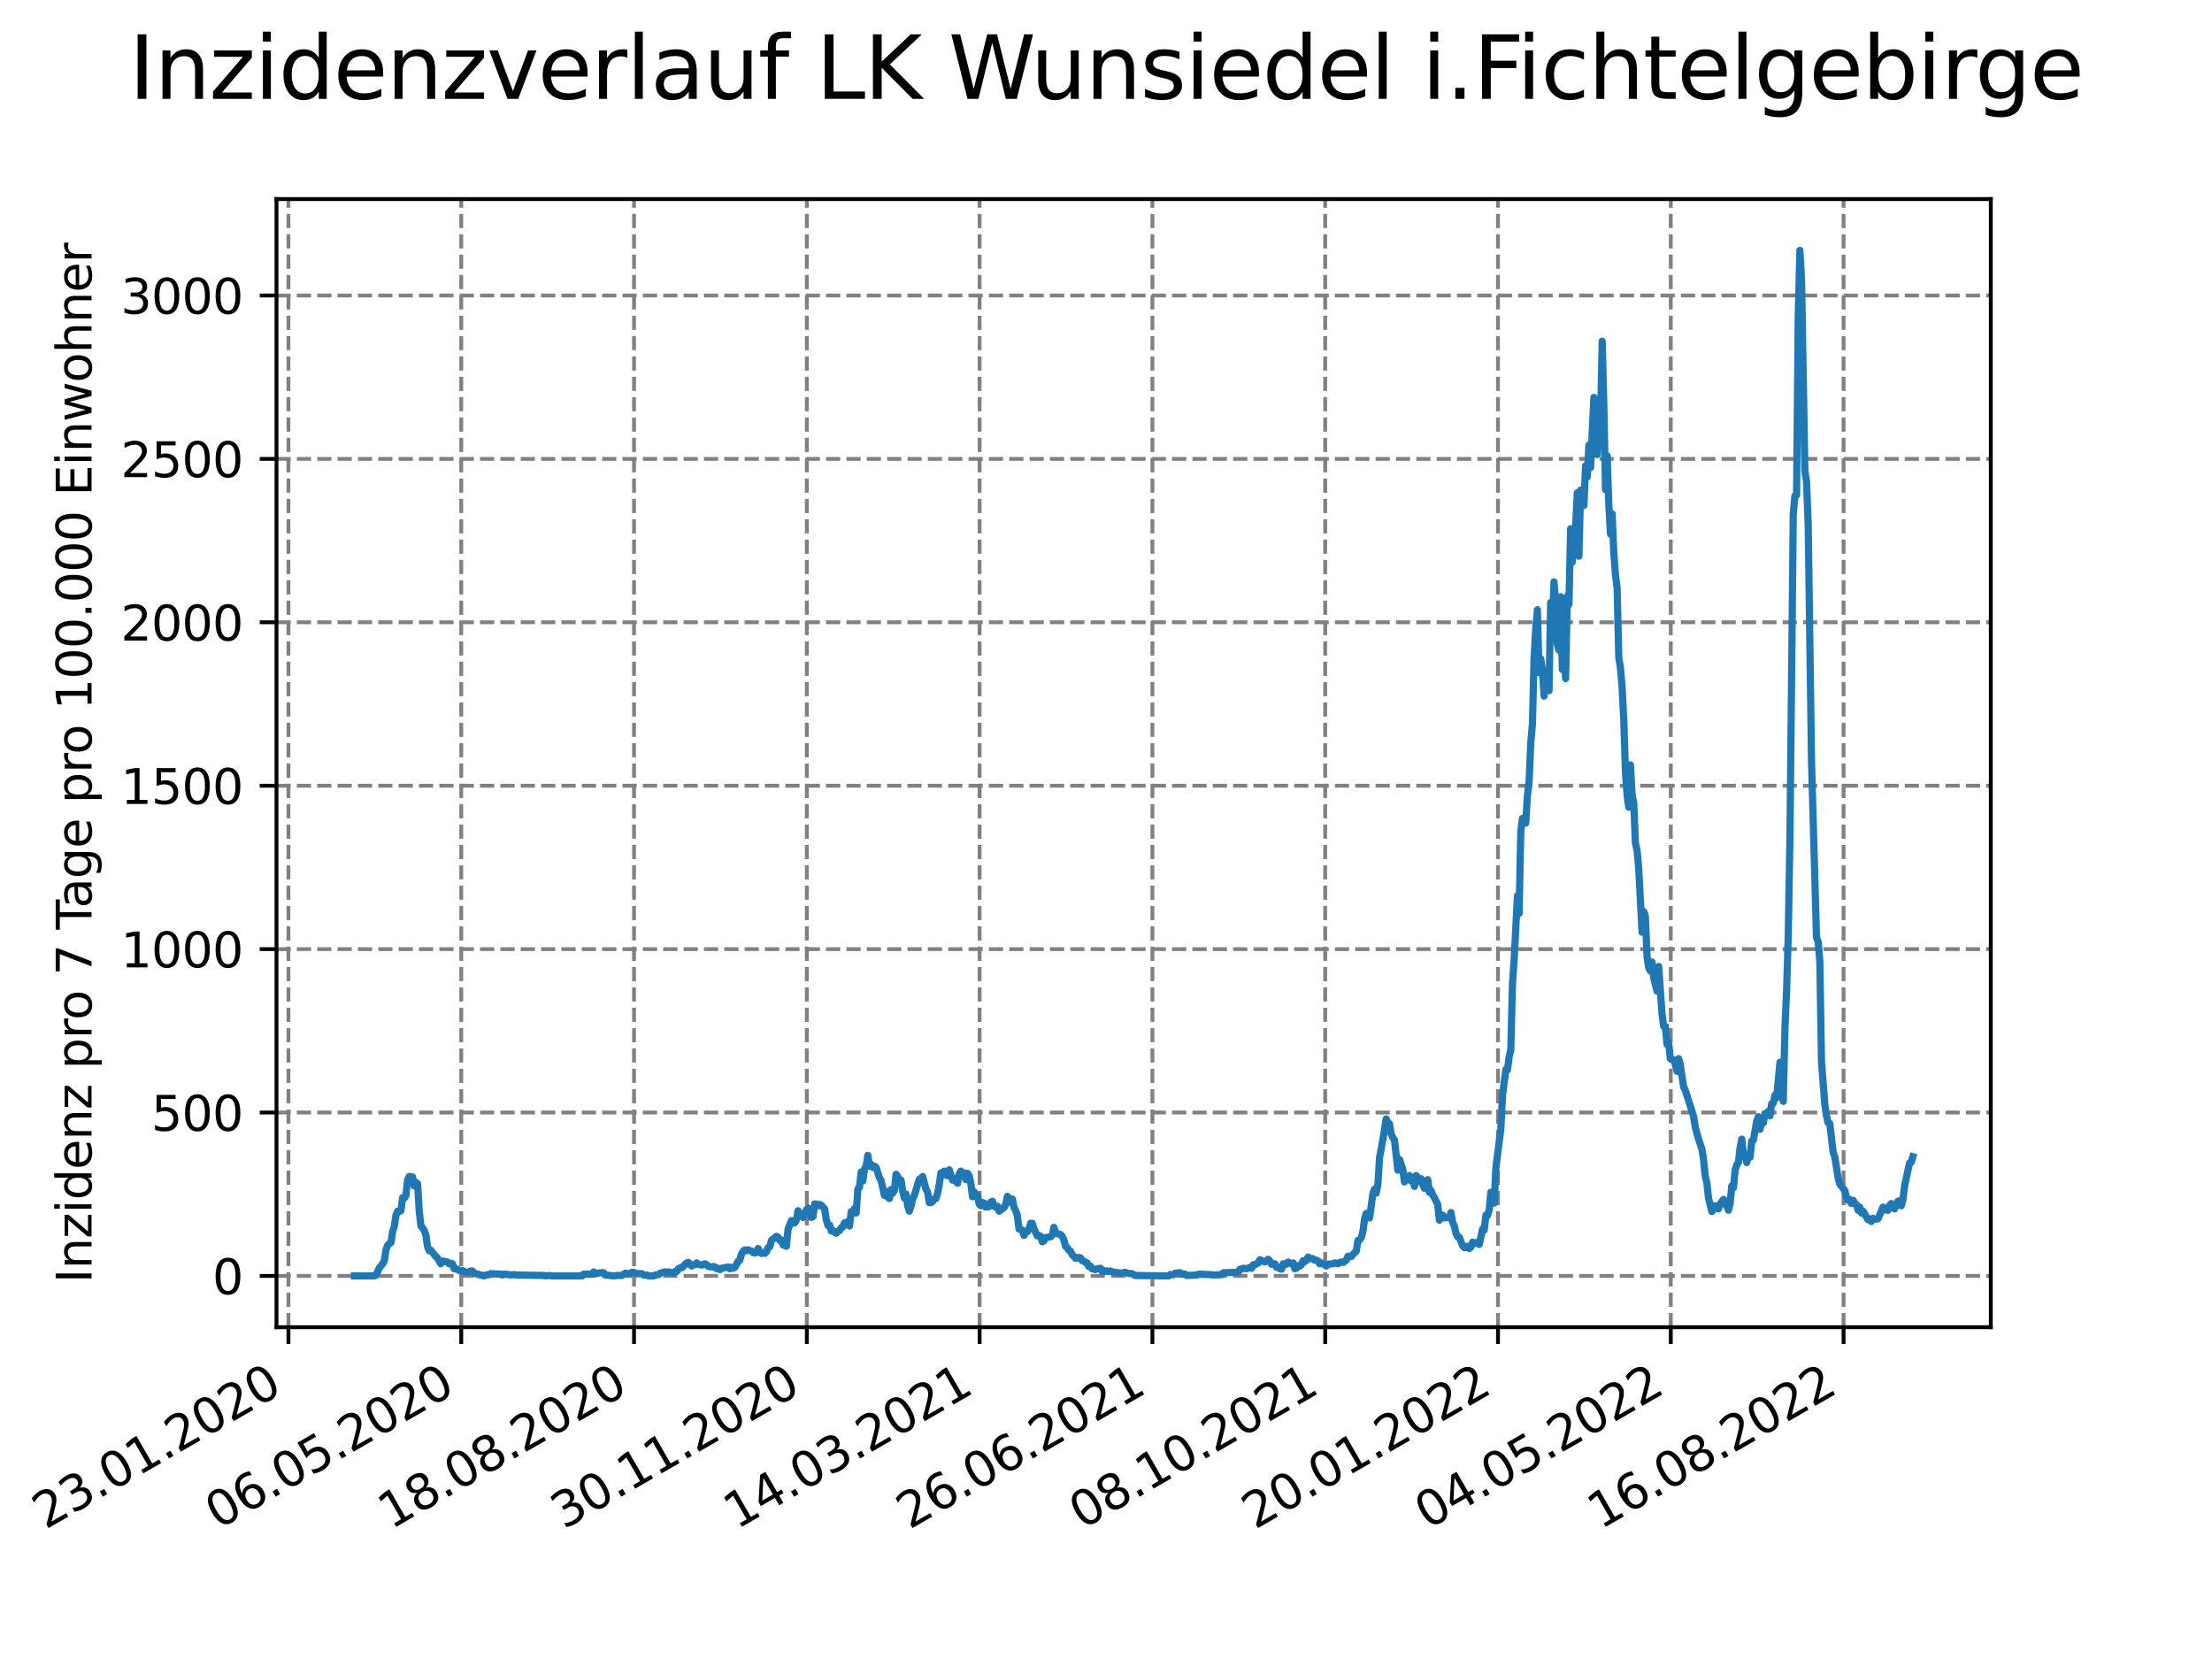<?xml version="1.0" encoding="utf-8" standalone="no"?>
<!DOCTYPE svg PUBLIC "-//W3C//DTD SVG 1.1//EN"
  "http://www.w3.org/Graphics/SVG/1.1/DTD/svg11.dtd">
<svg xmlns:xlink="http://www.w3.org/1999/xlink" width="460.8pt" height="345.6pt" viewBox="0 0 460.8 345.6" xmlns="http://www.w3.org/2000/svg" version="1.1">
 <defs>
  <style type="text/css">*{stroke-linejoin: round; stroke-linecap: butt}</style>
 </defs>
 <g id="figure_1">
  <g id="patch_1">
   <path d="M 0 345.6 
L 460.8 345.6 
L 460.8 0 
L 0 0 
z
" style="fill: #ffffff"/>
  </g>
  <g id="axes_1">
   <g id="patch_2">
    <path d="M 57.6 276.48 
L 414.72 276.48 
L 414.72 41.472 
L 57.6 41.472 
z
" style="fill: #ffffff"/>
   </g>
   <g id="matplotlib.axis_1">
    <g id="xtick_1">
     <g id="line2d_1">
      <path d="M 60.089 276.48 
L 60.089 41.472 
" clip-path="url(#p6478364d31)" style="fill: none; stroke-dasharray: 2.96,1.28; stroke-dashoffset: 0; stroke: #808080; stroke-width: 0.8"/>
     </g>
     <g id="line2d_2">
      <defs>
       <path id="mc158801f03" d="M 0 0 
L 0 3.5 
" style="stroke: #000000; stroke-width: 0.8"/>
      </defs>
      <g>
       <use xlink:href="#mc158801f03" x="60.089" y="276.48" style="stroke: #000000; stroke-width: 0.8"/>
      </g>
     </g>
     <g id="text_1">
      <!-- 23.01.2020 -->
      <g transform="translate(9.464 318.689) rotate(-30) scale(0.1 -0.1)">
       <defs>
        <path id="DejaVuSans-32" d="M 1228 531 
L 3431 531 
L 3431 0 
L 469 0 
L 469 531 
Q 828 903 1448 1529 
Q 2069 2156 2228 2338 
Q 2531 2678 2651 2914 
Q 2772 3150 2772 3378 
Q 2772 3750 2511 3984 
Q 2250 4219 1831 4219 
Q 1534 4219 1204 4116 
Q 875 4013 500 3803 
L 500 4441 
Q 881 4594 1212 4672 
Q 1544 4750 1819 4750 
Q 2544 4750 2975 4387 
Q 3406 4025 3406 3419 
Q 3406 3131 3298 2873 
Q 3191 2616 2906 2266 
Q 2828 2175 2409 1742 
Q 1991 1309 1228 531 
z
" transform="scale(0.016)"/>
        <path id="DejaVuSans-33" d="M 2597 2516 
Q 3050 2419 3304 2112 
Q 3559 1806 3559 1356 
Q 3559 666 3084 287 
Q 2609 -91 1734 -91 
Q 1441 -91 1130 -33 
Q 819 25 488 141 
L 488 750 
Q 750 597 1062 519 
Q 1375 441 1716 441 
Q 2309 441 2620 675 
Q 2931 909 2931 1356 
Q 2931 1769 2642 2001 
Q 2353 2234 1838 2234 
L 1294 2234 
L 1294 2753 
L 1863 2753 
Q 2328 2753 2575 2939 
Q 2822 3125 2822 3475 
Q 2822 3834 2567 4026 
Q 2313 4219 1838 4219 
Q 1578 4219 1281 4162 
Q 984 4106 628 3988 
L 628 4550 
Q 988 4650 1302 4700 
Q 1616 4750 1894 4750 
Q 2613 4750 3031 4423 
Q 3450 4097 3450 3541 
Q 3450 3153 3228 2886 
Q 3006 2619 2597 2516 
z
" transform="scale(0.016)"/>
        <path id="DejaVuSans-2e" d="M 684 794 
L 1344 794 
L 1344 0 
L 684 0 
L 684 794 
z
" transform="scale(0.016)"/>
        <path id="DejaVuSans-30" d="M 2034 4250 
Q 1547 4250 1301 3770 
Q 1056 3291 1056 2328 
Q 1056 1369 1301 889 
Q 1547 409 2034 409 
Q 2525 409 2770 889 
Q 3016 1369 3016 2328 
Q 3016 3291 2770 3770 
Q 2525 4250 2034 4250 
z
M 2034 4750 
Q 2819 4750 3233 4129 
Q 3647 3509 3647 2328 
Q 3647 1150 3233 529 
Q 2819 -91 2034 -91 
Q 1250 -91 836 529 
Q 422 1150 422 2328 
Q 422 3509 836 4129 
Q 1250 4750 2034 4750 
z
" transform="scale(0.016)"/>
        <path id="DejaVuSans-31" d="M 794 531 
L 1825 531 
L 1825 4091 
L 703 3866 
L 703 4441 
L 1819 4666 
L 2450 4666 
L 2450 531 
L 3481 531 
L 3481 0 
L 794 0 
L 794 531 
z
" transform="scale(0.016)"/>
       </defs>
       <use xlink:href="#DejaVuSans-32"/>
       <use xlink:href="#DejaVuSans-33" x="63.623"/>
       <use xlink:href="#DejaVuSans-2e" x="127.246"/>
       <use xlink:href="#DejaVuSans-30" x="159.033"/>
       <use xlink:href="#DejaVuSans-31" x="222.656"/>
       <use xlink:href="#DejaVuSans-2e" x="286.279"/>
       <use xlink:href="#DejaVuSans-32" x="318.066"/>
       <use xlink:href="#DejaVuSans-30" x="381.689"/>
       <use xlink:href="#DejaVuSans-32" x="445.312"/>
       <use xlink:href="#DejaVuSans-30" x="508.936"/>
      </g>
     </g>
    </g>
    <g id="xtick_2">
     <g id="line2d_3">
      <path d="M 96.085 276.48 
L 96.085 41.472 
" clip-path="url(#p6478364d31)" style="fill: none; stroke-dasharray: 2.96,1.28; stroke-dashoffset: 0; stroke: #808080; stroke-width: 0.8"/>
     </g>
     <g id="line2d_4">
      <g>
       <use xlink:href="#mc158801f03" x="96.085" y="276.48" style="stroke: #000000; stroke-width: 0.8"/>
      </g>
     </g>
     <g id="text_2">
      <!-- 06.05.2020 -->
      <g transform="translate(45.46 318.689) rotate(-30) scale(0.1 -0.1)">
       <defs>
        <path id="DejaVuSans-36" d="M 2113 2584 
Q 1688 2584 1439 2293 
Q 1191 2003 1191 1497 
Q 1191 994 1439 701 
Q 1688 409 2113 409 
Q 2538 409 2786 701 
Q 3034 994 3034 1497 
Q 3034 2003 2786 2293 
Q 2538 2584 2113 2584 
z
M 3366 4563 
L 3366 3988 
Q 3128 4100 2886 4159 
Q 2644 4219 2406 4219 
Q 1781 4219 1451 3797 
Q 1122 3375 1075 2522 
Q 1259 2794 1537 2939 
Q 1816 3084 2150 3084 
Q 2853 3084 3261 2657 
Q 3669 2231 3669 1497 
Q 3669 778 3244 343 
Q 2819 -91 2113 -91 
Q 1303 -91 875 529 
Q 447 1150 447 2328 
Q 447 3434 972 4092 
Q 1497 4750 2381 4750 
Q 2619 4750 2861 4703 
Q 3103 4656 3366 4563 
z
" transform="scale(0.016)"/>
        <path id="DejaVuSans-35" d="M 691 4666 
L 3169 4666 
L 3169 4134 
L 1269 4134 
L 1269 2991 
Q 1406 3038 1543 3061 
Q 1681 3084 1819 3084 
Q 2600 3084 3056 2656 
Q 3513 2228 3513 1497 
Q 3513 744 3044 326 
Q 2575 -91 1722 -91 
Q 1428 -91 1123 -41 
Q 819 9 494 109 
L 494 744 
Q 775 591 1075 516 
Q 1375 441 1709 441 
Q 2250 441 2565 725 
Q 2881 1009 2881 1497 
Q 2881 1984 2565 2268 
Q 2250 2553 1709 2553 
Q 1456 2553 1204 2497 
Q 953 2441 691 2322 
L 691 4666 
z
" transform="scale(0.016)"/>
       </defs>
       <use xlink:href="#DejaVuSans-30"/>
       <use xlink:href="#DejaVuSans-36" x="63.623"/>
       <use xlink:href="#DejaVuSans-2e" x="127.246"/>
       <use xlink:href="#DejaVuSans-30" x="159.033"/>
       <use xlink:href="#DejaVuSans-35" x="222.656"/>
       <use xlink:href="#DejaVuSans-2e" x="286.279"/>
       <use xlink:href="#DejaVuSans-32" x="318.066"/>
       <use xlink:href="#DejaVuSans-30" x="381.689"/>
       <use xlink:href="#DejaVuSans-32" x="445.312"/>
       <use xlink:href="#DejaVuSans-30" x="508.936"/>
      </g>
     </g>
    </g>
    <g id="xtick_3">
     <g id="line2d_5">
      <path d="M 132.081 276.48 
L 132.081 41.472 
" clip-path="url(#p6478364d31)" style="fill: none; stroke-dasharray: 2.96,1.28; stroke-dashoffset: 0; stroke: #808080; stroke-width: 0.8"/>
     </g>
     <g id="line2d_6">
      <g>
       <use xlink:href="#mc158801f03" x="132.081" y="276.48" style="stroke: #000000; stroke-width: 0.8"/>
      </g>
     </g>
     <g id="text_3">
      <!-- 18.08.2020 -->
      <g transform="translate(81.456 318.689) rotate(-30) scale(0.1 -0.1)">
       <defs>
        <path id="DejaVuSans-38" d="M 2034 2216 
Q 1584 2216 1326 1975 
Q 1069 1734 1069 1313 
Q 1069 891 1326 650 
Q 1584 409 2034 409 
Q 2484 409 2743 651 
Q 3003 894 3003 1313 
Q 3003 1734 2745 1975 
Q 2488 2216 2034 2216 
z
M 1403 2484 
Q 997 2584 770 2862 
Q 544 3141 544 3541 
Q 544 4100 942 4425 
Q 1341 4750 2034 4750 
Q 2731 4750 3128 4425 
Q 3525 4100 3525 3541 
Q 3525 3141 3298 2862 
Q 3072 2584 2669 2484 
Q 3125 2378 3379 2068 
Q 3634 1759 3634 1313 
Q 3634 634 3220 271 
Q 2806 -91 2034 -91 
Q 1263 -91 848 271 
Q 434 634 434 1313 
Q 434 1759 690 2068 
Q 947 2378 1403 2484 
z
M 1172 3481 
Q 1172 3119 1398 2916 
Q 1625 2713 2034 2713 
Q 2441 2713 2670 2916 
Q 2900 3119 2900 3481 
Q 2900 3844 2670 4047 
Q 2441 4250 2034 4250 
Q 1625 4250 1398 4047 
Q 1172 3844 1172 3481 
z
" transform="scale(0.016)"/>
       </defs>
       <use xlink:href="#DejaVuSans-31"/>
       <use xlink:href="#DejaVuSans-38" x="63.623"/>
       <use xlink:href="#DejaVuSans-2e" x="127.246"/>
       <use xlink:href="#DejaVuSans-30" x="159.033"/>
       <use xlink:href="#DejaVuSans-38" x="222.656"/>
       <use xlink:href="#DejaVuSans-2e" x="286.279"/>
       <use xlink:href="#DejaVuSans-32" x="318.066"/>
       <use xlink:href="#DejaVuSans-30" x="381.689"/>
       <use xlink:href="#DejaVuSans-32" x="445.312"/>
       <use xlink:href="#DejaVuSans-30" x="508.936"/>
      </g>
     </g>
    </g>
    <g id="xtick_4">
     <g id="line2d_7">
      <path d="M 168.077 276.48 
L 168.077 41.472 
" clip-path="url(#p6478364d31)" style="fill: none; stroke-dasharray: 2.96,1.28; stroke-dashoffset: 0; stroke: #808080; stroke-width: 0.8"/>
     </g>
     <g id="line2d_8">
      <g>
       <use xlink:href="#mc158801f03" x="168.077" y="276.48" style="stroke: #000000; stroke-width: 0.8"/>
      </g>
     </g>
     <g id="text_4">
      <!-- 30.11.2020 -->
      <g transform="translate(117.451 318.689) rotate(-30) scale(0.1 -0.1)">
       <use xlink:href="#DejaVuSans-33"/>
       <use xlink:href="#DejaVuSans-30" x="63.623"/>
       <use xlink:href="#DejaVuSans-2e" x="127.246"/>
       <use xlink:href="#DejaVuSans-31" x="159.033"/>
       <use xlink:href="#DejaVuSans-31" x="222.656"/>
       <use xlink:href="#DejaVuSans-2e" x="286.279"/>
       <use xlink:href="#DejaVuSans-32" x="318.066"/>
       <use xlink:href="#DejaVuSans-30" x="381.689"/>
       <use xlink:href="#DejaVuSans-32" x="445.312"/>
       <use xlink:href="#DejaVuSans-30" x="508.936"/>
      </g>
     </g>
    </g>
    <g id="xtick_5">
     <g id="line2d_9">
      <path d="M 204.072 276.48 
L 204.072 41.472 
" clip-path="url(#p6478364d31)" style="fill: none; stroke-dasharray: 2.96,1.28; stroke-dashoffset: 0; stroke: #808080; stroke-width: 0.8"/>
     </g>
     <g id="line2d_10">
      <g>
       <use xlink:href="#mc158801f03" x="204.072" y="276.48" style="stroke: #000000; stroke-width: 0.8"/>
      </g>
     </g>
     <g id="text_5">
      <!-- 14.03.2021 -->
      <g transform="translate(153.447 318.689) rotate(-30) scale(0.1 -0.1)">
       <defs>
        <path id="DejaVuSans-34" d="M 2419 4116 
L 825 1625 
L 2419 1625 
L 2419 4116 
z
M 2253 4666 
L 3047 4666 
L 3047 1625 
L 3713 1625 
L 3713 1100 
L 3047 1100 
L 3047 0 
L 2419 0 
L 2419 1100 
L 313 1100 
L 313 1709 
L 2253 4666 
z
" transform="scale(0.016)"/>
       </defs>
       <use xlink:href="#DejaVuSans-31"/>
       <use xlink:href="#DejaVuSans-34" x="63.623"/>
       <use xlink:href="#DejaVuSans-2e" x="127.246"/>
       <use xlink:href="#DejaVuSans-30" x="159.033"/>
       <use xlink:href="#DejaVuSans-33" x="222.656"/>
       <use xlink:href="#DejaVuSans-2e" x="286.279"/>
       <use xlink:href="#DejaVuSans-32" x="318.066"/>
       <use xlink:href="#DejaVuSans-30" x="381.689"/>
       <use xlink:href="#DejaVuSans-32" x="445.312"/>
       <use xlink:href="#DejaVuSans-31" x="508.936"/>
      </g>
     </g>
    </g>
    <g id="xtick_6">
     <g id="line2d_11">
      <path d="M 240.068 276.48 
L 240.068 41.472 
" clip-path="url(#p6478364d31)" style="fill: none; stroke-dasharray: 2.96,1.28; stroke-dashoffset: 0; stroke: #808080; stroke-width: 0.8"/>
     </g>
     <g id="line2d_12">
      <g>
       <use xlink:href="#mc158801f03" x="240.068" y="276.48" style="stroke: #000000; stroke-width: 0.8"/>
      </g>
     </g>
     <g id="text_6">
      <!-- 26.06.2021 -->
      <g transform="translate(189.443 318.689) rotate(-30) scale(0.1 -0.1)">
       <use xlink:href="#DejaVuSans-32"/>
       <use xlink:href="#DejaVuSans-36" x="63.623"/>
       <use xlink:href="#DejaVuSans-2e" x="127.246"/>
       <use xlink:href="#DejaVuSans-30" x="159.033"/>
       <use xlink:href="#DejaVuSans-36" x="222.656"/>
       <use xlink:href="#DejaVuSans-2e" x="286.279"/>
       <use xlink:href="#DejaVuSans-32" x="318.066"/>
       <use xlink:href="#DejaVuSans-30" x="381.689"/>
       <use xlink:href="#DejaVuSans-32" x="445.312"/>
       <use xlink:href="#DejaVuSans-31" x="508.936"/>
      </g>
     </g>
    </g>
    <g id="xtick_7">
     <g id="line2d_13">
      <path d="M 276.064 276.48 
L 276.064 41.472 
" clip-path="url(#p6478364d31)" style="fill: none; stroke-dasharray: 2.96,1.28; stroke-dashoffset: 0; stroke: #808080; stroke-width: 0.8"/>
     </g>
     <g id="line2d_14">
      <g>
       <use xlink:href="#mc158801f03" x="276.064" y="276.48" style="stroke: #000000; stroke-width: 0.8"/>
      </g>
     </g>
     <g id="text_7">
      <!-- 08.10.2021 -->
      <g transform="translate(225.439 318.689) rotate(-30) scale(0.1 -0.1)">
       <use xlink:href="#DejaVuSans-30"/>
       <use xlink:href="#DejaVuSans-38" x="63.623"/>
       <use xlink:href="#DejaVuSans-2e" x="127.246"/>
       <use xlink:href="#DejaVuSans-31" x="159.033"/>
       <use xlink:href="#DejaVuSans-30" x="222.656"/>
       <use xlink:href="#DejaVuSans-2e" x="286.279"/>
       <use xlink:href="#DejaVuSans-32" x="318.066"/>
       <use xlink:href="#DejaVuSans-30" x="381.689"/>
       <use xlink:href="#DejaVuSans-32" x="445.312"/>
       <use xlink:href="#DejaVuSans-31" x="508.936"/>
      </g>
     </g>
    </g>
    <g id="xtick_8">
     <g id="line2d_15">
      <path d="M 312.06 276.48 
L 312.06 41.472 
" clip-path="url(#p6478364d31)" style="fill: none; stroke-dasharray: 2.96,1.28; stroke-dashoffset: 0; stroke: #808080; stroke-width: 0.8"/>
     </g>
     <g id="line2d_16">
      <g>
       <use xlink:href="#mc158801f03" x="312.06" y="276.48" style="stroke: #000000; stroke-width: 0.8"/>
      </g>
     </g>
     <g id="text_8">
      <!-- 20.01.2022 -->
      <g transform="translate(261.435 318.689) rotate(-30) scale(0.1 -0.1)">
       <use xlink:href="#DejaVuSans-32"/>
       <use xlink:href="#DejaVuSans-30" x="63.623"/>
       <use xlink:href="#DejaVuSans-2e" x="127.246"/>
       <use xlink:href="#DejaVuSans-30" x="159.033"/>
       <use xlink:href="#DejaVuSans-31" x="222.656"/>
       <use xlink:href="#DejaVuSans-2e" x="286.279"/>
       <use xlink:href="#DejaVuSans-32" x="318.066"/>
       <use xlink:href="#DejaVuSans-30" x="381.689"/>
       <use xlink:href="#DejaVuSans-32" x="445.312"/>
       <use xlink:href="#DejaVuSans-32" x="508.936"/>
      </g>
     </g>
    </g>
    <g id="xtick_9">
     <g id="line2d_17">
      <path d="M 348.056 276.48 
L 348.056 41.472 
" clip-path="url(#p6478364d31)" style="fill: none; stroke-dasharray: 2.96,1.28; stroke-dashoffset: 0; stroke: #808080; stroke-width: 0.8"/>
     </g>
     <g id="line2d_18">
      <g>
       <use xlink:href="#mc158801f03" x="348.056" y="276.48" style="stroke: #000000; stroke-width: 0.8"/>
      </g>
     </g>
     <g id="text_9">
      <!-- 04.05.2022 -->
      <g transform="translate(297.43 318.689) rotate(-30) scale(0.1 -0.1)">
       <use xlink:href="#DejaVuSans-30"/>
       <use xlink:href="#DejaVuSans-34" x="63.623"/>
       <use xlink:href="#DejaVuSans-2e" x="127.246"/>
       <use xlink:href="#DejaVuSans-30" x="159.033"/>
       <use xlink:href="#DejaVuSans-35" x="222.656"/>
       <use xlink:href="#DejaVuSans-2e" x="286.279"/>
       <use xlink:href="#DejaVuSans-32" x="318.066"/>
       <use xlink:href="#DejaVuSans-30" x="381.689"/>
       <use xlink:href="#DejaVuSans-32" x="445.312"/>
       <use xlink:href="#DejaVuSans-32" x="508.936"/>
      </g>
     </g>
    </g>
    <g id="xtick_10">
     <g id="line2d_19">
      <path d="M 384.051 276.48 
L 384.051 41.472 
" clip-path="url(#p6478364d31)" style="fill: none; stroke-dasharray: 2.96,1.28; stroke-dashoffset: 0; stroke: #808080; stroke-width: 0.8"/>
     </g>
     <g id="line2d_20">
      <g>
       <use xlink:href="#mc158801f03" x="384.051" y="276.48" style="stroke: #000000; stroke-width: 0.8"/>
      </g>
     </g>
     <g id="text_10">
      <!-- 16.08.2022 -->
      <g transform="translate(333.426 318.689) rotate(-30) scale(0.1 -0.1)">
       <use xlink:href="#DejaVuSans-31"/>
       <use xlink:href="#DejaVuSans-36" x="63.623"/>
       <use xlink:href="#DejaVuSans-2e" x="127.246"/>
       <use xlink:href="#DejaVuSans-30" x="159.033"/>
       <use xlink:href="#DejaVuSans-38" x="222.656"/>
       <use xlink:href="#DejaVuSans-2e" x="286.279"/>
       <use xlink:href="#DejaVuSans-32" x="318.066"/>
       <use xlink:href="#DejaVuSans-30" x="381.689"/>
       <use xlink:href="#DejaVuSans-32" x="445.312"/>
       <use xlink:href="#DejaVuSans-32" x="508.936"/>
      </g>
     </g>
    </g>
   </g>
   <g id="matplotlib.axis_2">
    <g id="ytick_1">
     <g id="line2d_21">
      <path d="M 57.6 265.798 
L 414.72 265.798 
" clip-path="url(#p6478364d31)" style="fill: none; stroke-dasharray: 2.96,1.28; stroke-dashoffset: 0; stroke: #808080; stroke-width: 0.8"/>
     </g>
     <g id="line2d_22">
      <defs>
       <path id="mc0e5dc829e" d="M 0 0 
L -3.5 0 
" style="stroke: #000000; stroke-width: 0.8"/>
      </defs>
      <g>
       <use xlink:href="#mc0e5dc829e" x="57.6" y="265.798" style="stroke: #000000; stroke-width: 0.8"/>
      </g>
     </g>
     <g id="text_11">
      <!-- 0 -->
      <g transform="translate(44.237 269.597) scale(0.1 -0.1)">
       <use xlink:href="#DejaVuSans-30"/>
      </g>
     </g>
    </g>
    <g id="ytick_2">
     <g id="line2d_23">
      <path d="M 57.6 231.758 
L 414.72 231.758 
" clip-path="url(#p6478364d31)" style="fill: none; stroke-dasharray: 2.96,1.28; stroke-dashoffset: 0; stroke: #808080; stroke-width: 0.8"/>
     </g>
     <g id="line2d_24">
      <g>
       <use xlink:href="#mc0e5dc829e" x="57.6" y="231.758" style="stroke: #000000; stroke-width: 0.8"/>
      </g>
     </g>
     <g id="text_12">
      <!-- 500 -->
      <g transform="translate(31.512 235.557) scale(0.1 -0.1)">
       <use xlink:href="#DejaVuSans-35"/>
       <use xlink:href="#DejaVuSans-30" x="63.623"/>
       <use xlink:href="#DejaVuSans-30" x="127.246"/>
      </g>
     </g>
    </g>
    <g id="ytick_3">
     <g id="line2d_25">
      <path d="M 57.6 197.718 
L 414.72 197.718 
" clip-path="url(#p6478364d31)" style="fill: none; stroke-dasharray: 2.96,1.28; stroke-dashoffset: 0; stroke: #808080; stroke-width: 0.8"/>
     </g>
     <g id="line2d_26">
      <g>
       <use xlink:href="#mc0e5dc829e" x="57.6" y="197.718" style="stroke: #000000; stroke-width: 0.8"/>
      </g>
     </g>
     <g id="text_13">
      <!-- 1000 -->
      <g transform="translate(25.15 201.517) scale(0.1 -0.1)">
       <use xlink:href="#DejaVuSans-31"/>
       <use xlink:href="#DejaVuSans-30" x="63.623"/>
       <use xlink:href="#DejaVuSans-30" x="127.246"/>
       <use xlink:href="#DejaVuSans-30" x="190.869"/>
      </g>
     </g>
    </g>
    <g id="ytick_4">
     <g id="line2d_27">
      <path d="M 57.6 163.678 
L 414.72 163.678 
" clip-path="url(#p6478364d31)" style="fill: none; stroke-dasharray: 2.96,1.28; stroke-dashoffset: 0; stroke: #808080; stroke-width: 0.8"/>
     </g>
     <g id="line2d_28">
      <g>
       <use xlink:href="#mc0e5dc829e" x="57.6" y="163.678" style="stroke: #000000; stroke-width: 0.8"/>
      </g>
     </g>
     <g id="text_14">
      <!-- 1500 -->
      <g transform="translate(25.15 167.477) scale(0.1 -0.1)">
       <use xlink:href="#DejaVuSans-31"/>
       <use xlink:href="#DejaVuSans-35" x="63.623"/>
       <use xlink:href="#DejaVuSans-30" x="127.246"/>
       <use xlink:href="#DejaVuSans-30" x="190.869"/>
      </g>
     </g>
    </g>
    <g id="ytick_5">
     <g id="line2d_29">
      <path d="M 57.6 129.637 
L 414.72 129.637 
" clip-path="url(#p6478364d31)" style="fill: none; stroke-dasharray: 2.96,1.28; stroke-dashoffset: 0; stroke: #808080; stroke-width: 0.8"/>
     </g>
     <g id="line2d_30">
      <g>
       <use xlink:href="#mc0e5dc829e" x="57.6" y="129.637" style="stroke: #000000; stroke-width: 0.8"/>
      </g>
     </g>
     <g id="text_15">
      <!-- 2000 -->
      <g transform="translate(25.15 133.437) scale(0.1 -0.1)">
       <use xlink:href="#DejaVuSans-32"/>
       <use xlink:href="#DejaVuSans-30" x="63.623"/>
       <use xlink:href="#DejaVuSans-30" x="127.246"/>
       <use xlink:href="#DejaVuSans-30" x="190.869"/>
      </g>
     </g>
    </g>
    <g id="ytick_6">
     <g id="line2d_31">
      <path d="M 57.6 95.597 
L 414.72 95.597 
" clip-path="url(#p6478364d31)" style="fill: none; stroke-dasharray: 2.96,1.28; stroke-dashoffset: 0; stroke: #808080; stroke-width: 0.8"/>
     </g>
     <g id="line2d_32">
      <g>
       <use xlink:href="#mc0e5dc829e" x="57.6" y="95.597" style="stroke: #000000; stroke-width: 0.8"/>
      </g>
     </g>
     <g id="text_16">
      <!-- 2500 -->
      <g transform="translate(25.15 99.397) scale(0.1 -0.1)">
       <use xlink:href="#DejaVuSans-32"/>
       <use xlink:href="#DejaVuSans-35" x="63.623"/>
       <use xlink:href="#DejaVuSans-30" x="127.246"/>
       <use xlink:href="#DejaVuSans-30" x="190.869"/>
      </g>
     </g>
    </g>
    <g id="ytick_7">
     <g id="line2d_33">
      <path d="M 57.6 61.557 
L 414.72 61.557 
" clip-path="url(#p6478364d31)" style="fill: none; stroke-dasharray: 2.96,1.28; stroke-dashoffset: 0; stroke: #808080; stroke-width: 0.8"/>
     </g>
     <g id="line2d_34">
      <g>
       <use xlink:href="#mc0e5dc829e" x="57.6" y="61.557" style="stroke: #000000; stroke-width: 0.8"/>
      </g>
     </g>
     <g id="text_17">
      <!-- 3000 -->
      <g transform="translate(25.15 65.357) scale(0.1 -0.1)">
       <use xlink:href="#DejaVuSans-33"/>
       <use xlink:href="#DejaVuSans-30" x="63.623"/>
       <use xlink:href="#DejaVuSans-30" x="127.246"/>
       <use xlink:href="#DejaVuSans-30" x="190.869"/>
      </g>
     </g>
    </g>
    <g id="text_18">
     <!-- Inzidenz pro 7 Tage pro 100.000 Einwohner -->
     <g transform="translate(19.07 267.301) rotate(-90) scale(0.1 -0.1)">
      <defs>
       <path id="DejaVuSans-49" d="M 628 4666 
L 1259 4666 
L 1259 0 
L 628 0 
L 628 4666 
z
" transform="scale(0.016)"/>
       <path id="DejaVuSans-6e" d="M 3513 2113 
L 3513 0 
L 2938 0 
L 2938 2094 
Q 2938 2591 2744 2837 
Q 2550 3084 2163 3084 
Q 1697 3084 1428 2787 
Q 1159 2491 1159 1978 
L 1159 0 
L 581 0 
L 581 3500 
L 1159 3500 
L 1159 2956 
Q 1366 3272 1645 3428 
Q 1925 3584 2291 3584 
Q 2894 3584 3203 3211 
Q 3513 2838 3513 2113 
z
" transform="scale(0.016)"/>
       <path id="DejaVuSans-7a" d="M 353 3500 
L 3084 3500 
L 3084 2975 
L 922 459 
L 3084 459 
L 3084 0 
L 275 0 
L 275 525 
L 2438 3041 
L 353 3041 
L 353 3500 
z
" transform="scale(0.016)"/>
       <path id="DejaVuSans-69" d="M 603 3500 
L 1178 3500 
L 1178 0 
L 603 0 
L 603 3500 
z
M 603 4863 
L 1178 4863 
L 1178 4134 
L 603 4134 
L 603 4863 
z
" transform="scale(0.016)"/>
       <path id="DejaVuSans-64" d="M 2906 2969 
L 2906 4863 
L 3481 4863 
L 3481 0 
L 2906 0 
L 2906 525 
Q 2725 213 2448 61 
Q 2172 -91 1784 -91 
Q 1150 -91 751 415 
Q 353 922 353 1747 
Q 353 2572 751 3078 
Q 1150 3584 1784 3584 
Q 2172 3584 2448 3432 
Q 2725 3281 2906 2969 
z
M 947 1747 
Q 947 1113 1208 752 
Q 1469 391 1925 391 
Q 2381 391 2643 752 
Q 2906 1113 2906 1747 
Q 2906 2381 2643 2742 
Q 2381 3103 1925 3103 
Q 1469 3103 1208 2742 
Q 947 2381 947 1747 
z
" transform="scale(0.016)"/>
       <path id="DejaVuSans-65" d="M 3597 1894 
L 3597 1613 
L 953 1613 
Q 991 1019 1311 708 
Q 1631 397 2203 397 
Q 2534 397 2845 478 
Q 3156 559 3463 722 
L 3463 178 
Q 3153 47 2828 -22 
Q 2503 -91 2169 -91 
Q 1331 -91 842 396 
Q 353 884 353 1716 
Q 353 2575 817 3079 
Q 1281 3584 2069 3584 
Q 2775 3584 3186 3129 
Q 3597 2675 3597 1894 
z
M 3022 2063 
Q 3016 2534 2758 2815 
Q 2500 3097 2075 3097 
Q 1594 3097 1305 2825 
Q 1016 2553 972 2059 
L 3022 2063 
z
" transform="scale(0.016)"/>
       <path id="DejaVuSans-20" transform="scale(0.016)"/>
       <path id="DejaVuSans-70" d="M 1159 525 
L 1159 -1331 
L 581 -1331 
L 581 3500 
L 1159 3500 
L 1159 2969 
Q 1341 3281 1617 3432 
Q 1894 3584 2278 3584 
Q 2916 3584 3314 3078 
Q 3713 2572 3713 1747 
Q 3713 922 3314 415 
Q 2916 -91 2278 -91 
Q 1894 -91 1617 61 
Q 1341 213 1159 525 
z
M 3116 1747 
Q 3116 2381 2855 2742 
Q 2594 3103 2138 3103 
Q 1681 3103 1420 2742 
Q 1159 2381 1159 1747 
Q 1159 1113 1420 752 
Q 1681 391 2138 391 
Q 2594 391 2855 752 
Q 3116 1113 3116 1747 
z
" transform="scale(0.016)"/>
       <path id="DejaVuSans-72" d="M 2631 2963 
Q 2534 3019 2420 3045 
Q 2306 3072 2169 3072 
Q 1681 3072 1420 2755 
Q 1159 2438 1159 1844 
L 1159 0 
L 581 0 
L 581 3500 
L 1159 3500 
L 1159 2956 
Q 1341 3275 1631 3429 
Q 1922 3584 2338 3584 
Q 2397 3584 2469 3576 
Q 2541 3569 2628 3553 
L 2631 2963 
z
" transform="scale(0.016)"/>
       <path id="DejaVuSans-6f" d="M 1959 3097 
Q 1497 3097 1228 2736 
Q 959 2375 959 1747 
Q 959 1119 1226 758 
Q 1494 397 1959 397 
Q 2419 397 2687 759 
Q 2956 1122 2956 1747 
Q 2956 2369 2687 2733 
Q 2419 3097 1959 3097 
z
M 1959 3584 
Q 2709 3584 3137 3096 
Q 3566 2609 3566 1747 
Q 3566 888 3137 398 
Q 2709 -91 1959 -91 
Q 1206 -91 779 398 
Q 353 888 353 1747 
Q 353 2609 779 3096 
Q 1206 3584 1959 3584 
z
" transform="scale(0.016)"/>
       <path id="DejaVuSans-37" d="M 525 4666 
L 3525 4666 
L 3525 4397 
L 1831 0 
L 1172 0 
L 2766 4134 
L 525 4134 
L 525 4666 
z
" transform="scale(0.016)"/>
       <path id="DejaVuSans-54" d="M -19 4666 
L 3928 4666 
L 3928 4134 
L 2272 4134 
L 2272 0 
L 1638 0 
L 1638 4134 
L -19 4134 
L -19 4666 
z
" transform="scale(0.016)"/>
       <path id="DejaVuSans-61" d="M 2194 1759 
Q 1497 1759 1228 1600 
Q 959 1441 959 1056 
Q 959 750 1161 570 
Q 1363 391 1709 391 
Q 2188 391 2477 730 
Q 2766 1069 2766 1631 
L 2766 1759 
L 2194 1759 
z
M 3341 1997 
L 3341 0 
L 2766 0 
L 2766 531 
Q 2569 213 2275 61 
Q 1981 -91 1556 -91 
Q 1019 -91 701 211 
Q 384 513 384 1019 
Q 384 1609 779 1909 
Q 1175 2209 1959 2209 
L 2766 2209 
L 2766 2266 
Q 2766 2663 2505 2880 
Q 2244 3097 1772 3097 
Q 1472 3097 1187 3025 
Q 903 2953 641 2809 
L 641 3341 
Q 956 3463 1253 3523 
Q 1550 3584 1831 3584 
Q 2591 3584 2966 3190 
Q 3341 2797 3341 1997 
z
" transform="scale(0.016)"/>
       <path id="DejaVuSans-67" d="M 2906 1791 
Q 2906 2416 2648 2759 
Q 2391 3103 1925 3103 
Q 1463 3103 1205 2759 
Q 947 2416 947 1791 
Q 947 1169 1205 825 
Q 1463 481 1925 481 
Q 2391 481 2648 825 
Q 2906 1169 2906 1791 
z
M 3481 434 
Q 3481 -459 3084 -895 
Q 2688 -1331 1869 -1331 
Q 1566 -1331 1297 -1286 
Q 1028 -1241 775 -1147 
L 775 -588 
Q 1028 -725 1275 -790 
Q 1522 -856 1778 -856 
Q 2344 -856 2625 -561 
Q 2906 -266 2906 331 
L 2906 616 
Q 2728 306 2450 153 
Q 2172 0 1784 0 
Q 1141 0 747 490 
Q 353 981 353 1791 
Q 353 2603 747 3093 
Q 1141 3584 1784 3584 
Q 2172 3584 2450 3431 
Q 2728 3278 2906 2969 
L 2906 3500 
L 3481 3500 
L 3481 434 
z
" transform="scale(0.016)"/>
       <path id="DejaVuSans-45" d="M 628 4666 
L 3578 4666 
L 3578 4134 
L 1259 4134 
L 1259 2753 
L 3481 2753 
L 3481 2222 
L 1259 2222 
L 1259 531 
L 3634 531 
L 3634 0 
L 628 0 
L 628 4666 
z
" transform="scale(0.016)"/>
       <path id="DejaVuSans-77" d="M 269 3500 
L 844 3500 
L 1563 769 
L 2278 3500 
L 2956 3500 
L 3675 769 
L 4391 3500 
L 4966 3500 
L 4050 0 
L 3372 0 
L 2619 2869 
L 1863 0 
L 1184 0 
L 269 3500 
z
" transform="scale(0.016)"/>
       <path id="DejaVuSans-68" d="M 3513 2113 
L 3513 0 
L 2938 0 
L 2938 2094 
Q 2938 2591 2744 2837 
Q 2550 3084 2163 3084 
Q 1697 3084 1428 2787 
Q 1159 2491 1159 1978 
L 1159 0 
L 581 0 
L 581 4863 
L 1159 4863 
L 1159 2956 
Q 1366 3272 1645 3428 
Q 1925 3584 2291 3584 
Q 2894 3584 3203 3211 
Q 3513 2838 3513 2113 
z
" transform="scale(0.016)"/>
      </defs>
      <use xlink:href="#DejaVuSans-49"/>
      <use xlink:href="#DejaVuSans-6e" x="29.492"/>
      <use xlink:href="#DejaVuSans-7a" x="92.871"/>
      <use xlink:href="#DejaVuSans-69" x="145.361"/>
      <use xlink:href="#DejaVuSans-64" x="173.145"/>
      <use xlink:href="#DejaVuSans-65" x="236.621"/>
      <use xlink:href="#DejaVuSans-6e" x="298.145"/>
      <use xlink:href="#DejaVuSans-7a" x="361.523"/>
      <use xlink:href="#DejaVuSans-20" x="414.014"/>
      <use xlink:href="#DejaVuSans-70" x="445.801"/>
      <use xlink:href="#DejaVuSans-72" x="509.277"/>
      <use xlink:href="#DejaVuSans-6f" x="548.141"/>
      <use xlink:href="#DejaVuSans-20" x="609.322"/>
      <use xlink:href="#DejaVuSans-37" x="641.109"/>
      <use xlink:href="#DejaVuSans-20" x="704.732"/>
      <use xlink:href="#DejaVuSans-54" x="736.52"/>
      <use xlink:href="#DejaVuSans-61" x="781.104"/>
      <use xlink:href="#DejaVuSans-67" x="842.383"/>
      <use xlink:href="#DejaVuSans-65" x="905.859"/>
      <use xlink:href="#DejaVuSans-20" x="967.383"/>
      <use xlink:href="#DejaVuSans-70" x="999.17"/>
      <use xlink:href="#DejaVuSans-72" x="1062.646"/>
      <use xlink:href="#DejaVuSans-6f" x="1101.51"/>
      <use xlink:href="#DejaVuSans-20" x="1162.691"/>
      <use xlink:href="#DejaVuSans-31" x="1194.479"/>
      <use xlink:href="#DejaVuSans-30" x="1258.102"/>
      <use xlink:href="#DejaVuSans-30" x="1321.725"/>
      <use xlink:href="#DejaVuSans-2e" x="1385.348"/>
      <use xlink:href="#DejaVuSans-30" x="1417.135"/>
      <use xlink:href="#DejaVuSans-30" x="1480.758"/>
      <use xlink:href="#DejaVuSans-30" x="1544.381"/>
      <use xlink:href="#DejaVuSans-20" x="1608.004"/>
      <use xlink:href="#DejaVuSans-45" x="1639.791"/>
      <use xlink:href="#DejaVuSans-69" x="1702.975"/>
      <use xlink:href="#DejaVuSans-6e" x="1730.758"/>
      <use xlink:href="#DejaVuSans-77" x="1794.137"/>
      <use xlink:href="#DejaVuSans-6f" x="1875.924"/>
      <use xlink:href="#DejaVuSans-68" x="1937.105"/>
      <use xlink:href="#DejaVuSans-6e" x="2000.484"/>
      <use xlink:href="#DejaVuSans-65" x="2063.863"/>
      <use xlink:href="#DejaVuSans-72" x="2125.387"/>
     </g>
    </g>
   </g>
   <g id="line2d_35">
    <path d="M 73.833 265.798 
L 77.986 265.798 
L 78.332 265.61 
L 79.024 264.111 
L 79.717 263.268 
L 80.063 262.612 
L 80.409 260.363 
L 80.755 259.426 
L 81.101 259.051 
L 81.447 258.864 
L 81.793 256.521 
L 82.139 255.49 
L 82.486 253.148 
L 82.832 252.305 
L 83.178 252.398 
L 83.524 252.211 
L 83.87 249.493 
L 84.216 249.587 
L 84.562 249.025 
L 84.908 245.839 
L 85.254 245.089 
L 85.947 245.183 
L 86.293 247.057 
L 86.639 246.308 
L 86.985 246.589 
L 87.331 252.211 
L 87.677 255.397 
L 88.023 255.772 
L 88.369 256.334 
L 88.716 257.271 
L 89.062 259.707 
L 89.408 260.55 
L 89.754 260.457 
L 90.792 261.769 
L 91.138 262.05 
L 91.831 263.268 
L 92.177 262.706 
L 93.215 262.893 
L 93.561 263.268 
L 93.907 263.174 
L 94.253 263.268 
L 94.6 264.299 
L 95.292 264.392 
L 95.638 264.673 
L 95.984 264.767 
L 96.33 264.673 
L 97.022 265.048 
L 97.368 265.048 
L 98.061 264.767 
L 98.407 264.767 
L 98.753 265.236 
L 100.83 265.798 
L 101.176 265.61 
L 101.868 265.517 
L 102.214 265.329 
L 104.291 265.423 
L 104.637 265.61 
L 104.983 265.423 
L 106.021 265.517 
L 106.367 265.61 
L 107.06 265.517 
L 107.752 265.61 
L 113.29 265.704 
L 113.636 265.798 
L 114.328 265.704 
L 115.02 265.798 
L 121.25 265.798 
L 121.596 265.423 
L 123.327 265.423 
L 123.673 264.954 
L 124.019 265.329 
L 125.058 265.142 
L 125.75 265.142 
L 126.096 265.61 
L 127.134 265.704 
L 127.826 265.798 
L 128.519 265.704 
L 129.557 265.704 
L 130.249 265.236 
L 130.941 265.329 
L 131.288 265.329 
L 131.634 265.048 
L 131.98 265.048 
L 132.672 265.329 
L 133.71 265.329 
L 134.056 265.61 
L 134.749 265.61 
L 135.095 265.798 
L 136.133 265.798 
L 136.479 265.61 
L 137.172 265.517 
L 137.518 265.236 
L 138.556 264.954 
L 138.902 265.142 
L 139.248 264.954 
L 140.287 265.236 
L 140.633 264.861 
L 140.979 264.861 
L 141.325 264.299 
L 141.671 264.111 
L 142.017 264.111 
L 143.055 263.08 
L 143.402 262.987 
L 143.748 263.455 
L 144.094 263.736 
L 144.44 263.455 
L 144.786 263.455 
L 145.132 263.08 
L 145.478 263.362 
L 146.17 263.549 
L 146.863 263.268 
L 147.209 263.455 
L 147.555 263.83 
L 148.247 263.924 
L 148.593 263.83 
L 148.939 263.924 
L 149.285 264.299 
L 149.632 264.205 
L 149.978 264.486 
L 150.324 264.205 
L 151.708 263.924 
L 152.054 264.299 
L 152.401 264.017 
L 152.747 264.205 
L 153.093 264.017 
L 153.785 262.706 
L 154.131 262.518 
L 154.477 261.206 
L 154.823 260.644 
L 155.169 260.363 
L 155.516 260.55 
L 155.862 260.363 
L 156.554 260.644 
L 156.9 260.925 
L 157.246 261.019 
L 157.592 260.832 
L 157.938 260.082 
L 158.284 260.925 
L 158.631 261.113 
L 158.977 260.925 
L 159.323 261.113 
L 159.669 260.738 
L 160.015 259.895 
L 160.361 259.707 
L 160.707 258.395 
L 161.746 257.552 
L 162.092 257.739 
L 162.438 258.395 
L 162.784 258.302 
L 163.13 259.332 
L 163.822 259.613 
L 164.168 256.053 
L 164.861 254.272 
L 165.207 254.741 
L 165.553 254.741 
L 165.899 254.179 
L 166.245 252.211 
L 166.591 253.148 
L 166.937 252.867 
L 167.283 253.616 
L 167.976 252.023 
L 168.322 251.649 
L 168.668 252.398 
L 169.014 253.616 
L 169.36 253.429 
L 169.706 250.805 
L 170.052 250.805 
L 170.398 251.18 
L 170.745 250.899 
L 171.091 251.086 
L 171.783 251.836 
L 172.129 254.085 
L 172.475 255.303 
L 172.821 255.209 
L 173.167 256.427 
L 173.513 256.334 
L 173.86 256.709 
L 174.206 256.896 
L 174.552 256.521 
L 174.898 256.334 
L 175.244 255.772 
L 175.59 255.584 
L 175.936 254.741 
L 176.282 254.928 
L 176.628 254.46 
L 176.975 255.397 
L 177.321 252.398 
L 177.667 252.773 
L 178.013 251.742 
L 178.359 252.679 
L 178.705 247.713 
L 179.051 247.338 
L 179.397 244.152 
L 179.743 246.026 
L 180.09 243.496 
L 180.436 242.934 
L 180.782 240.685 
L 181.128 242.934 
L 181.474 242.559 
L 181.82 243.215 
L 182.166 242.934 
L 182.512 243.215 
L 183.205 245.37 
L 183.551 245.933 
L 184.243 249.025 
L 184.589 248.182 
L 184.935 249.4 
L 185.281 249.681 
L 185.627 247.807 
L 185.974 248.556 
L 186.32 247.994 
L 186.666 244.621 
L 187.012 245.089 
L 187.358 245.839 
L 187.704 245.839 
L 188.05 248.182 
L 188.396 249.587 
L 188.742 248.744 
L 189.089 251.274 
L 189.435 252.305 
L 189.781 251.274 
L 190.127 249.681 
L 190.473 249.025 
L 191.511 245.652 
L 191.857 245.464 
L 192.204 245.089 
L 192.896 247.713 
L 193.242 248.369 
L 193.588 250.524 
L 193.934 250.524 
L 194.28 250.243 
L 194.626 249.775 
L 194.972 249.681 
L 195.319 248.556 
L 195.665 246.776 
L 196.011 244.34 
L 196.357 244.527 
L 196.703 243.965 
L 197.049 244.808 
L 197.395 244.902 
L 197.741 243.684 
L 198.434 245.839 
L 198.78 245.558 
L 199.472 246.495 
L 199.818 244.527 
L 200.164 243.965 
L 200.51 244.34 
L 200.856 244.34 
L 201.203 245.745 
L 201.549 244.433 
L 201.895 244.902 
L 202.241 246.495 
L 202.587 249.306 
L 202.933 248.275 
L 203.279 249.306 
L 203.625 249.025 
L 203.971 250.805 
L 204.318 251.18 
L 204.664 250.524 
L 205.01 250.618 
L 205.356 251.461 
L 206.048 251.368 
L 206.394 250.43 
L 206.74 250.243 
L 207.086 251.274 
L 207.433 251.461 
L 207.779 251.274 
L 208.125 252.305 
L 209.163 251.555 
L 209.509 250.899 
L 209.855 249.212 
L 210.201 250.43 
L 210.548 249.775 
L 210.894 249.775 
L 211.24 251.555 
L 211.586 252.211 
L 211.932 253.242 
L 212.278 256.053 
L 212.97 256.24 
L 213.317 257.365 
L 213.663 256.521 
L 214.009 256.615 
L 214.355 256.053 
L 214.701 254.835 
L 215.047 254.835 
L 215.393 255.959 
L 216.085 257.458 
L 216.432 257.365 
L 216.778 257.552 
L 217.124 258.676 
L 217.47 258.489 
L 217.816 257.833 
L 218.854 257.646 
L 219.2 257.271 
L 219.547 255.678 
L 219.893 256.709 
L 220.239 256.99 
L 220.931 257.177 
L 221.277 257.552 
L 221.623 258.302 
L 221.969 259.613 
L 222.315 259.895 
L 222.662 260.457 
L 223.008 260.644 
L 223.354 261.394 
L 223.7 261.675 
L 224.046 262.143 
L 224.738 261.956 
L 225.084 262.05 
L 225.43 262.612 
L 225.777 262.706 
L 226.123 262.987 
L 226.469 263.08 
L 226.815 263.83 
L 227.161 263.736 
L 227.507 264.299 
L 228.199 264.486 
L 228.546 264.299 
L 229.238 264.205 
L 229.584 264.861 
L 229.93 264.673 
L 230.276 264.861 
L 230.622 264.767 
L 230.968 264.861 
L 231.314 264.767 
L 232.007 265.048 
L 233.045 265.142 
L 233.391 265.236 
L 234.429 265.048 
L 234.776 265.236 
L 235.814 265.329 
L 236.506 265.704 
L 243.428 265.798 
L 243.774 265.517 
L 244.467 265.517 
L 244.813 265.236 
L 245.505 265.142 
L 245.851 265.142 
L 246.197 265.423 
L 246.89 265.423 
L 247.236 265.704 
L 249.312 265.61 
L 249.658 265.423 
L 252.081 265.517 
L 252.773 265.61 
L 254.504 265.517 
L 254.85 265.142 
L 257.273 265.048 
L 257.965 264.954 
L 258.311 264.392 
L 258.657 264.392 
L 259.003 264.205 
L 259.696 264.299 
L 260.388 264.017 
L 260.734 264.205 
L 261.08 263.455 
L 261.426 263.455 
L 262.119 263.08 
L 262.465 262.424 
L 263.503 262.893 
L 264.195 262.331 
L 264.541 262.706 
L 264.887 263.362 
L 265.58 263.268 
L 265.926 264.017 
L 266.272 264.017 
L 266.618 264.299 
L 266.964 264.392 
L 267.31 263.268 
L 268.002 263.362 
L 268.349 262.893 
L 268.695 263.174 
L 269.041 263.268 
L 269.387 263.08 
L 269.733 264.299 
L 270.079 264.205 
L 270.425 263.643 
L 270.771 263.736 
L 271.117 263.455 
L 271.464 262.612 
L 271.81 262.799 
L 272.156 262.518 
L 272.502 261.862 
L 272.848 262.237 
L 273.194 262.143 
L 273.54 262.237 
L 273.886 262.518 
L 274.232 262.518 
L 274.579 262.706 
L 274.925 263.268 
L 275.271 263.08 
L 276.309 263.736 
L 276.655 263.362 
L 277.694 263.268 
L 278.04 263.08 
L 278.732 263.268 
L 279.078 262.987 
L 279.424 262.893 
L 279.77 262.987 
L 280.463 262.518 
L 280.809 261.675 
L 281.501 261.769 
L 281.847 261.3 
L 282.539 260.644 
L 282.885 258.395 
L 283.231 258.302 
L 283.578 257.833 
L 283.924 256.521 
L 284.27 253.897 
L 284.616 252.773 
L 284.962 253.054 
L 285.308 253.71 
L 286 248.65 
L 286.346 247.713 
L 286.693 248.556 
L 287.039 246.776 
L 287.385 241.154 
L 288.077 237.406 
L 288.769 233.095 
L 289.115 233.845 
L 289.461 234.126 
L 289.808 236.188 
L 290.154 237.031 
L 290.5 237.499 
L 291.192 243.778 
L 291.538 241.529 
L 292.23 243.59 
L 292.577 246.214 
L 292.923 245.37 
L 293.269 245.558 
L 293.615 244.902 
L 293.961 246.026 
L 294.307 245.37 
L 294.653 247.151 
L 294.999 244.902 
L 295.345 245.277 
L 295.692 246.12 
L 296.038 245.558 
L 296.384 246.776 
L 296.73 247.526 
L 297.422 245.745 
L 297.768 248.369 
L 298.114 247.994 
L 298.46 248.931 
L 298.807 249.493 
L 299.499 250.899 
L 299.845 254.179 
L 300.191 253.054 
L 300.537 253.148 
L 300.883 253.71 
L 301.229 253.616 
L 301.922 253.71 
L 302.268 252.586 
L 302.614 254.647 
L 302.96 255.397 
L 303.306 256.896 
L 303.652 257.646 
L 303.998 257.739 
L 304.69 259.52 
L 305.037 259.895 
L 305.383 259.895 
L 305.729 259.613 
L 306.075 260.082 
L 306.421 259.801 
L 306.767 258.77 
L 307.113 259.051 
L 307.459 258.864 
L 307.806 258.957 
L 308.152 259.239 
L 308.844 256.053 
L 309.19 256.24 
L 309.536 253.148 
L 309.882 253.242 
L 310.228 252.023 
L 310.574 248.369 
L 310.921 248.369 
L 311.267 250.618 
L 311.613 243.309 
L 312.651 235.251 
L 312.997 228.316 
L 313.689 222.788 
L 314.036 222.882 
L 314.382 220.164 
L 314.728 218.665 
L 315.074 204.984 
L 315.42 200.018 
L 316.112 186.618 
L 316.458 190.273 
L 316.804 173.219 
L 317.151 170.502 
L 317.497 171.439 
L 317.843 171.439 
L 318.189 165.723 
L 318.535 162.912 
L 318.881 154.853 
L 319.227 150.918 
L 319.573 137.143 
L 319.919 131.052 
L 320.266 127.023 
L 320.612 140.142 
L 320.958 137.237 
L 321.304 139.392 
L 321.65 145.014 
L 321.996 140.516 
L 322.342 143.796 
L 322.688 143.89 
L 323.035 125.524 
L 323.381 131.24 
L 323.727 121.214 
L 324.073 125.711 
L 324.419 134.238 
L 324.765 135.456 
L 325.111 124.306 
L 325.457 139.486 
L 325.803 134.238 
L 326.15 141.36 
L 326.496 124.212 
L 326.842 125.899 
L 327.188 110.157 
L 327.534 117.091 
L 327.88 110.438 
L 328.226 109.782 
L 328.572 102.66 
L 328.918 115.872 
L 329.265 102.098 
L 329.611 104.534 
L 329.957 105.284 
L 330.303 97.038 
L 330.649 99.381 
L 330.995 92.728 
L 331.341 97.413 
L 332.033 82.795 
L 332.38 91.791 
L 332.726 94.696 
L 333.072 87.387 
L 333.418 87.48 
L 333.764 71.082 
L 334.11 84.388 
L 334.456 102.004 
L 334.802 94.977 
L 335.148 105.19 
L 335.495 111.281 
L 335.841 107.064 
L 336.187 115.123 
L 336.533 119.808 
L 336.879 122.525 
L 337.225 137.049 
L 337.571 139.111 
L 337.917 143.234 
L 338.264 150.074 
L 338.61 160.85 
L 338.956 165.723 
L 339.302 168.159 
L 339.648 159.351 
L 339.994 165.535 
L 340.34 167.316 
L 340.686 175.655 
L 341.032 177.154 
L 341.379 180.996 
L 342.071 194.208 
L 342.417 189.898 
L 342.763 190.929 
L 343.109 199.362 
L 343.455 201.611 
L 343.801 202.267 
L 344.147 200.393 
L 344.494 203.672 
L 345.186 206.484 
L 345.532 201.33 
L 346.224 211.169 
L 346.57 213.792 
L 346.916 213.792 
L 347.262 217.541 
L 347.609 217.166 
L 347.955 220.539 
L 348.647 220.82 
L 348.993 221.664 
L 349.339 223.163 
L 349.685 220.539 
L 350.031 221.757 
L 350.724 226.442 
L 351.07 227.098 
L 352.8 232.533 
L 353.146 234.782 
L 353.839 237.312 
L 354.531 239.373 
L 354.877 241.529 
L 355.223 244.996 
L 355.569 246.401 
L 355.915 249.587 
L 356.608 252.398 
L 356.954 251.93 
L 357.3 251.18 
L 357.992 251.836 
L 358.338 250.805 
L 359.03 249.868 
L 359.376 250.337 
L 360.069 252.117 
L 360.415 250.712 
L 360.761 247.057 
L 361.107 247.432 
L 361.453 243.778 
L 361.799 242.653 
L 362.145 242.185 
L 362.491 239.092 
L 362.838 237.312 
L 363.184 240.498 
L 363.53 240.498 
L 363.876 242.185 
L 364.222 240.685 
L 364.568 241.06 
L 364.914 237.687 
L 365.26 237.499 
L 365.953 233.564 
L 366.299 232.627 
L 366.645 235.251 
L 366.991 233.376 
L 367.337 233.939 
L 367.683 231.971 
L 368.029 232.065 
L 368.375 231.502 
L 368.722 232.439 
L 369.068 229.909 
L 369.414 229.816 
L 369.76 228.129 
L 370.106 228.691 
L 370.798 221.289 
L 371.49 229.441 
L 371.837 214.167 
L 372.183 206.202 
L 372.529 194.771 
L 372.875 174.718 
L 373.567 107.064 
L 373.913 103.316 
L 374.259 103.129 
L 374.605 65.929 
L 374.952 52.154 
L 375.298 58.339 
L 375.99 98.069 
L 376.336 100.411 
L 376.682 109.313 
L 377.374 158.695 
L 378.413 195.333 
L 378.759 196.176 
L 379.105 200.299 
L 379.451 221.195 
L 380.143 230.097 
L 380.489 232.439 
L 380.835 233.939 
L 381.182 234.032 
L 381.874 240.029 
L 382.22 240.966 
L 382.912 245.37 
L 383.258 246.682 
L 384.297 247.994 
L 384.643 249.493 
L 384.989 250.056 
L 385.335 249.868 
L 385.681 250.712 
L 386.027 250.056 
L 386.373 250.618 
L 386.719 250.899 
L 387.066 252.117 
L 387.412 251.461 
L 387.758 252.679 
L 388.104 252.305 
L 389.142 254.085 
L 389.488 253.897 
L 389.834 254.46 
L 390.181 253.804 
L 390.527 253.991 
L 391.219 253.897 
L 391.911 252.305 
L 392.257 251.461 
L 392.603 252.023 
L 393.296 252.117 
L 393.642 251.086 
L 393.988 250.712 
L 394.334 251.18 
L 394.68 251.836 
L 395.372 250.243 
L 395.718 250.149 
L 396.064 251.18 
L 396.411 249.962 
L 396.757 247.057 
L 397.795 242.278 
L 398.141 242.091 
L 398.487 240.966 
L 398.487 240.966 
" clip-path="url(#p6478364d31)" style="fill: none; stroke: #1f77b4; stroke-width: 1.5; stroke-linecap: square"/>
   </g>
   <g id="patch_3">
    <path d="M 57.6 276.48 
L 57.6 41.472 
" style="fill: none; stroke: #000000; stroke-width: 0.8; stroke-linejoin: miter; stroke-linecap: square"/>
   </g>
   <g id="patch_4">
    <path d="M 414.72 276.48 
L 414.72 41.472 
" style="fill: none; stroke: #000000; stroke-width: 0.8; stroke-linejoin: miter; stroke-linecap: square"/>
   </g>
   <g id="patch_5">
    <path d="M 57.6 276.48 
L 414.72 276.48 
" style="fill: none; stroke: #000000; stroke-width: 0.8; stroke-linejoin: miter; stroke-linecap: square"/>
   </g>
   <g id="patch_6">
    <path d="M 57.6 41.472 
L 414.72 41.472 
" style="fill: none; stroke: #000000; stroke-width: 0.8; stroke-linejoin: miter; stroke-linecap: square"/>
   </g>
  </g>
  <g id="text_19">
   <!-- Inzidenzverlauf LK Wunsiedel i.Fichtelgebirge -->
   <g transform="translate(26.868 20.589) scale(0.18 -0.18)">
    <defs>
     <path id="DejaVuSans-76" d="M 191 3500 
L 800 3500 
L 1894 563 
L 2988 3500 
L 3597 3500 
L 2284 0 
L 1503 0 
L 191 3500 
z
" transform="scale(0.016)"/>
     <path id="DejaVuSans-6c" d="M 603 4863 
L 1178 4863 
L 1178 0 
L 603 0 
L 603 4863 
z
" transform="scale(0.016)"/>
     <path id="DejaVuSans-75" d="M 544 1381 
L 544 3500 
L 1119 3500 
L 1119 1403 
Q 1119 906 1312 657 
Q 1506 409 1894 409 
Q 2359 409 2629 706 
Q 2900 1003 2900 1516 
L 2900 3500 
L 3475 3500 
L 3475 0 
L 2900 0 
L 2900 538 
Q 2691 219 2414 64 
Q 2138 -91 1772 -91 
Q 1169 -91 856 284 
Q 544 659 544 1381 
z
M 1991 3584 
L 1991 3584 
z
" transform="scale(0.016)"/>
     <path id="DejaVuSans-66" d="M 2375 4863 
L 2375 4384 
L 1825 4384 
Q 1516 4384 1395 4259 
Q 1275 4134 1275 3809 
L 1275 3500 
L 2222 3500 
L 2222 3053 
L 1275 3053 
L 1275 0 
L 697 0 
L 697 3053 
L 147 3053 
L 147 3500 
L 697 3500 
L 697 3744 
Q 697 4328 969 4595 
Q 1241 4863 1831 4863 
L 2375 4863 
z
" transform="scale(0.016)"/>
     <path id="DejaVuSans-4c" d="M 628 4666 
L 1259 4666 
L 1259 531 
L 3531 531 
L 3531 0 
L 628 0 
L 628 4666 
z
" transform="scale(0.016)"/>
     <path id="DejaVuSans-4b" d="M 628 4666 
L 1259 4666 
L 1259 2694 
L 3353 4666 
L 4166 4666 
L 1850 2491 
L 4331 0 
L 3500 0 
L 1259 2247 
L 1259 0 
L 628 0 
L 628 4666 
z
" transform="scale(0.016)"/>
     <path id="DejaVuSans-57" d="M 213 4666 
L 850 4666 
L 1831 722 
L 2809 4666 
L 3519 4666 
L 4500 722 
L 5478 4666 
L 6119 4666 
L 4947 0 
L 4153 0 
L 3169 4050 
L 2175 0 
L 1381 0 
L 213 4666 
z
" transform="scale(0.016)"/>
     <path id="DejaVuSans-73" d="M 2834 3397 
L 2834 2853 
Q 2591 2978 2328 3040 
Q 2066 3103 1784 3103 
Q 1356 3103 1142 2972 
Q 928 2841 928 2578 
Q 928 2378 1081 2264 
Q 1234 2150 1697 2047 
L 1894 2003 
Q 2506 1872 2764 1633 
Q 3022 1394 3022 966 
Q 3022 478 2636 193 
Q 2250 -91 1575 -91 
Q 1294 -91 989 -36 
Q 684 19 347 128 
L 347 722 
Q 666 556 975 473 
Q 1284 391 1588 391 
Q 1994 391 2212 530 
Q 2431 669 2431 922 
Q 2431 1156 2273 1281 
Q 2116 1406 1581 1522 
L 1381 1569 
Q 847 1681 609 1914 
Q 372 2147 372 2553 
Q 372 3047 722 3315 
Q 1072 3584 1716 3584 
Q 2034 3584 2315 3537 
Q 2597 3491 2834 3397 
z
" transform="scale(0.016)"/>
     <path id="DejaVuSans-46" d="M 628 4666 
L 3309 4666 
L 3309 4134 
L 1259 4134 
L 1259 2759 
L 3109 2759 
L 3109 2228 
L 1259 2228 
L 1259 0 
L 628 0 
L 628 4666 
z
" transform="scale(0.016)"/>
     <path id="DejaVuSans-63" d="M 3122 3366 
L 3122 2828 
Q 2878 2963 2633 3030 
Q 2388 3097 2138 3097 
Q 1578 3097 1268 2742 
Q 959 2388 959 1747 
Q 959 1106 1268 751 
Q 1578 397 2138 397 
Q 2388 397 2633 464 
Q 2878 531 3122 666 
L 3122 134 
Q 2881 22 2623 -34 
Q 2366 -91 2075 -91 
Q 1284 -91 818 406 
Q 353 903 353 1747 
Q 353 2603 823 3093 
Q 1294 3584 2113 3584 
Q 2378 3584 2631 3529 
Q 2884 3475 3122 3366 
z
" transform="scale(0.016)"/>
     <path id="DejaVuSans-74" d="M 1172 4494 
L 1172 3500 
L 2356 3500 
L 2356 3053 
L 1172 3053 
L 1172 1153 
Q 1172 725 1289 603 
Q 1406 481 1766 481 
L 2356 481 
L 2356 0 
L 1766 0 
Q 1100 0 847 248 
Q 594 497 594 1153 
L 594 3053 
L 172 3053 
L 172 3500 
L 594 3500 
L 594 4494 
L 1172 4494 
z
" transform="scale(0.016)"/>
     <path id="DejaVuSans-62" d="M 3116 1747 
Q 3116 2381 2855 2742 
Q 2594 3103 2138 3103 
Q 1681 3103 1420 2742 
Q 1159 2381 1159 1747 
Q 1159 1113 1420 752 
Q 1681 391 2138 391 
Q 2594 391 2855 752 
Q 3116 1113 3116 1747 
z
M 1159 2969 
Q 1341 3281 1617 3432 
Q 1894 3584 2278 3584 
Q 2916 3584 3314 3078 
Q 3713 2572 3713 1747 
Q 3713 922 3314 415 
Q 2916 -91 2278 -91 
Q 1894 -91 1617 61 
Q 1341 213 1159 525 
L 1159 0 
L 581 0 
L 581 4863 
L 1159 4863 
L 1159 2969 
z
" transform="scale(0.016)"/>
    </defs>
    <use xlink:href="#DejaVuSans-49"/>
    <use xlink:href="#DejaVuSans-6e" x="29.492"/>
    <use xlink:href="#DejaVuSans-7a" x="92.871"/>
    <use xlink:href="#DejaVuSans-69" x="145.361"/>
    <use xlink:href="#DejaVuSans-64" x="173.145"/>
    <use xlink:href="#DejaVuSans-65" x="236.621"/>
    <use xlink:href="#DejaVuSans-6e" x="298.145"/>
    <use xlink:href="#DejaVuSans-7a" x="361.523"/>
    <use xlink:href="#DejaVuSans-76" x="414.014"/>
    <use xlink:href="#DejaVuSans-65" x="473.193"/>
    <use xlink:href="#DejaVuSans-72" x="534.717"/>
    <use xlink:href="#DejaVuSans-6c" x="575.83"/>
    <use xlink:href="#DejaVuSans-61" x="603.613"/>
    <use xlink:href="#DejaVuSans-75" x="664.893"/>
    <use xlink:href="#DejaVuSans-66" x="728.271"/>
    <use xlink:href="#DejaVuSans-20" x="763.477"/>
    <use xlink:href="#DejaVuSans-4c" x="795.264"/>
    <use xlink:href="#DejaVuSans-4b" x="850.977"/>
    <use xlink:href="#DejaVuSans-20" x="916.553"/>
    <use xlink:href="#DejaVuSans-57" x="948.34"/>
    <use xlink:href="#DejaVuSans-75" x="1043.592"/>
    <use xlink:href="#DejaVuSans-6e" x="1106.971"/>
    <use xlink:href="#DejaVuSans-73" x="1170.35"/>
    <use xlink:href="#DejaVuSans-69" x="1222.449"/>
    <use xlink:href="#DejaVuSans-65" x="1250.232"/>
    <use xlink:href="#DejaVuSans-64" x="1311.756"/>
    <use xlink:href="#DejaVuSans-65" x="1375.232"/>
    <use xlink:href="#DejaVuSans-6c" x="1436.756"/>
    <use xlink:href="#DejaVuSans-20" x="1464.539"/>
    <use xlink:href="#DejaVuSans-69" x="1496.326"/>
    <use xlink:href="#DejaVuSans-2e" x="1524.109"/>
    <use xlink:href="#DejaVuSans-46" x="1555.896"/>
    <use xlink:href="#DejaVuSans-69" x="1606.166"/>
    <use xlink:href="#DejaVuSans-63" x="1633.949"/>
    <use xlink:href="#DejaVuSans-68" x="1688.93"/>
    <use xlink:href="#DejaVuSans-74" x="1752.309"/>
    <use xlink:href="#DejaVuSans-65" x="1791.518"/>
    <use xlink:href="#DejaVuSans-6c" x="1853.041"/>
    <use xlink:href="#DejaVuSans-67" x="1880.824"/>
    <use xlink:href="#DejaVuSans-65" x="1944.301"/>
    <use xlink:href="#DejaVuSans-62" x="2005.824"/>
    <use xlink:href="#DejaVuSans-69" x="2069.301"/>
    <use xlink:href="#DejaVuSans-72" x="2097.084"/>
    <use xlink:href="#DejaVuSans-67" x="2136.447"/>
    <use xlink:href="#DejaVuSans-65" x="2199.924"/>
   </g>
  </g>
 </g>
 <defs>
  <clipPath id="p6478364d31">
   <rect x="57.6" y="41.472" width="357.12" height="235.008"/>
  </clipPath>
 </defs>
</svg>
